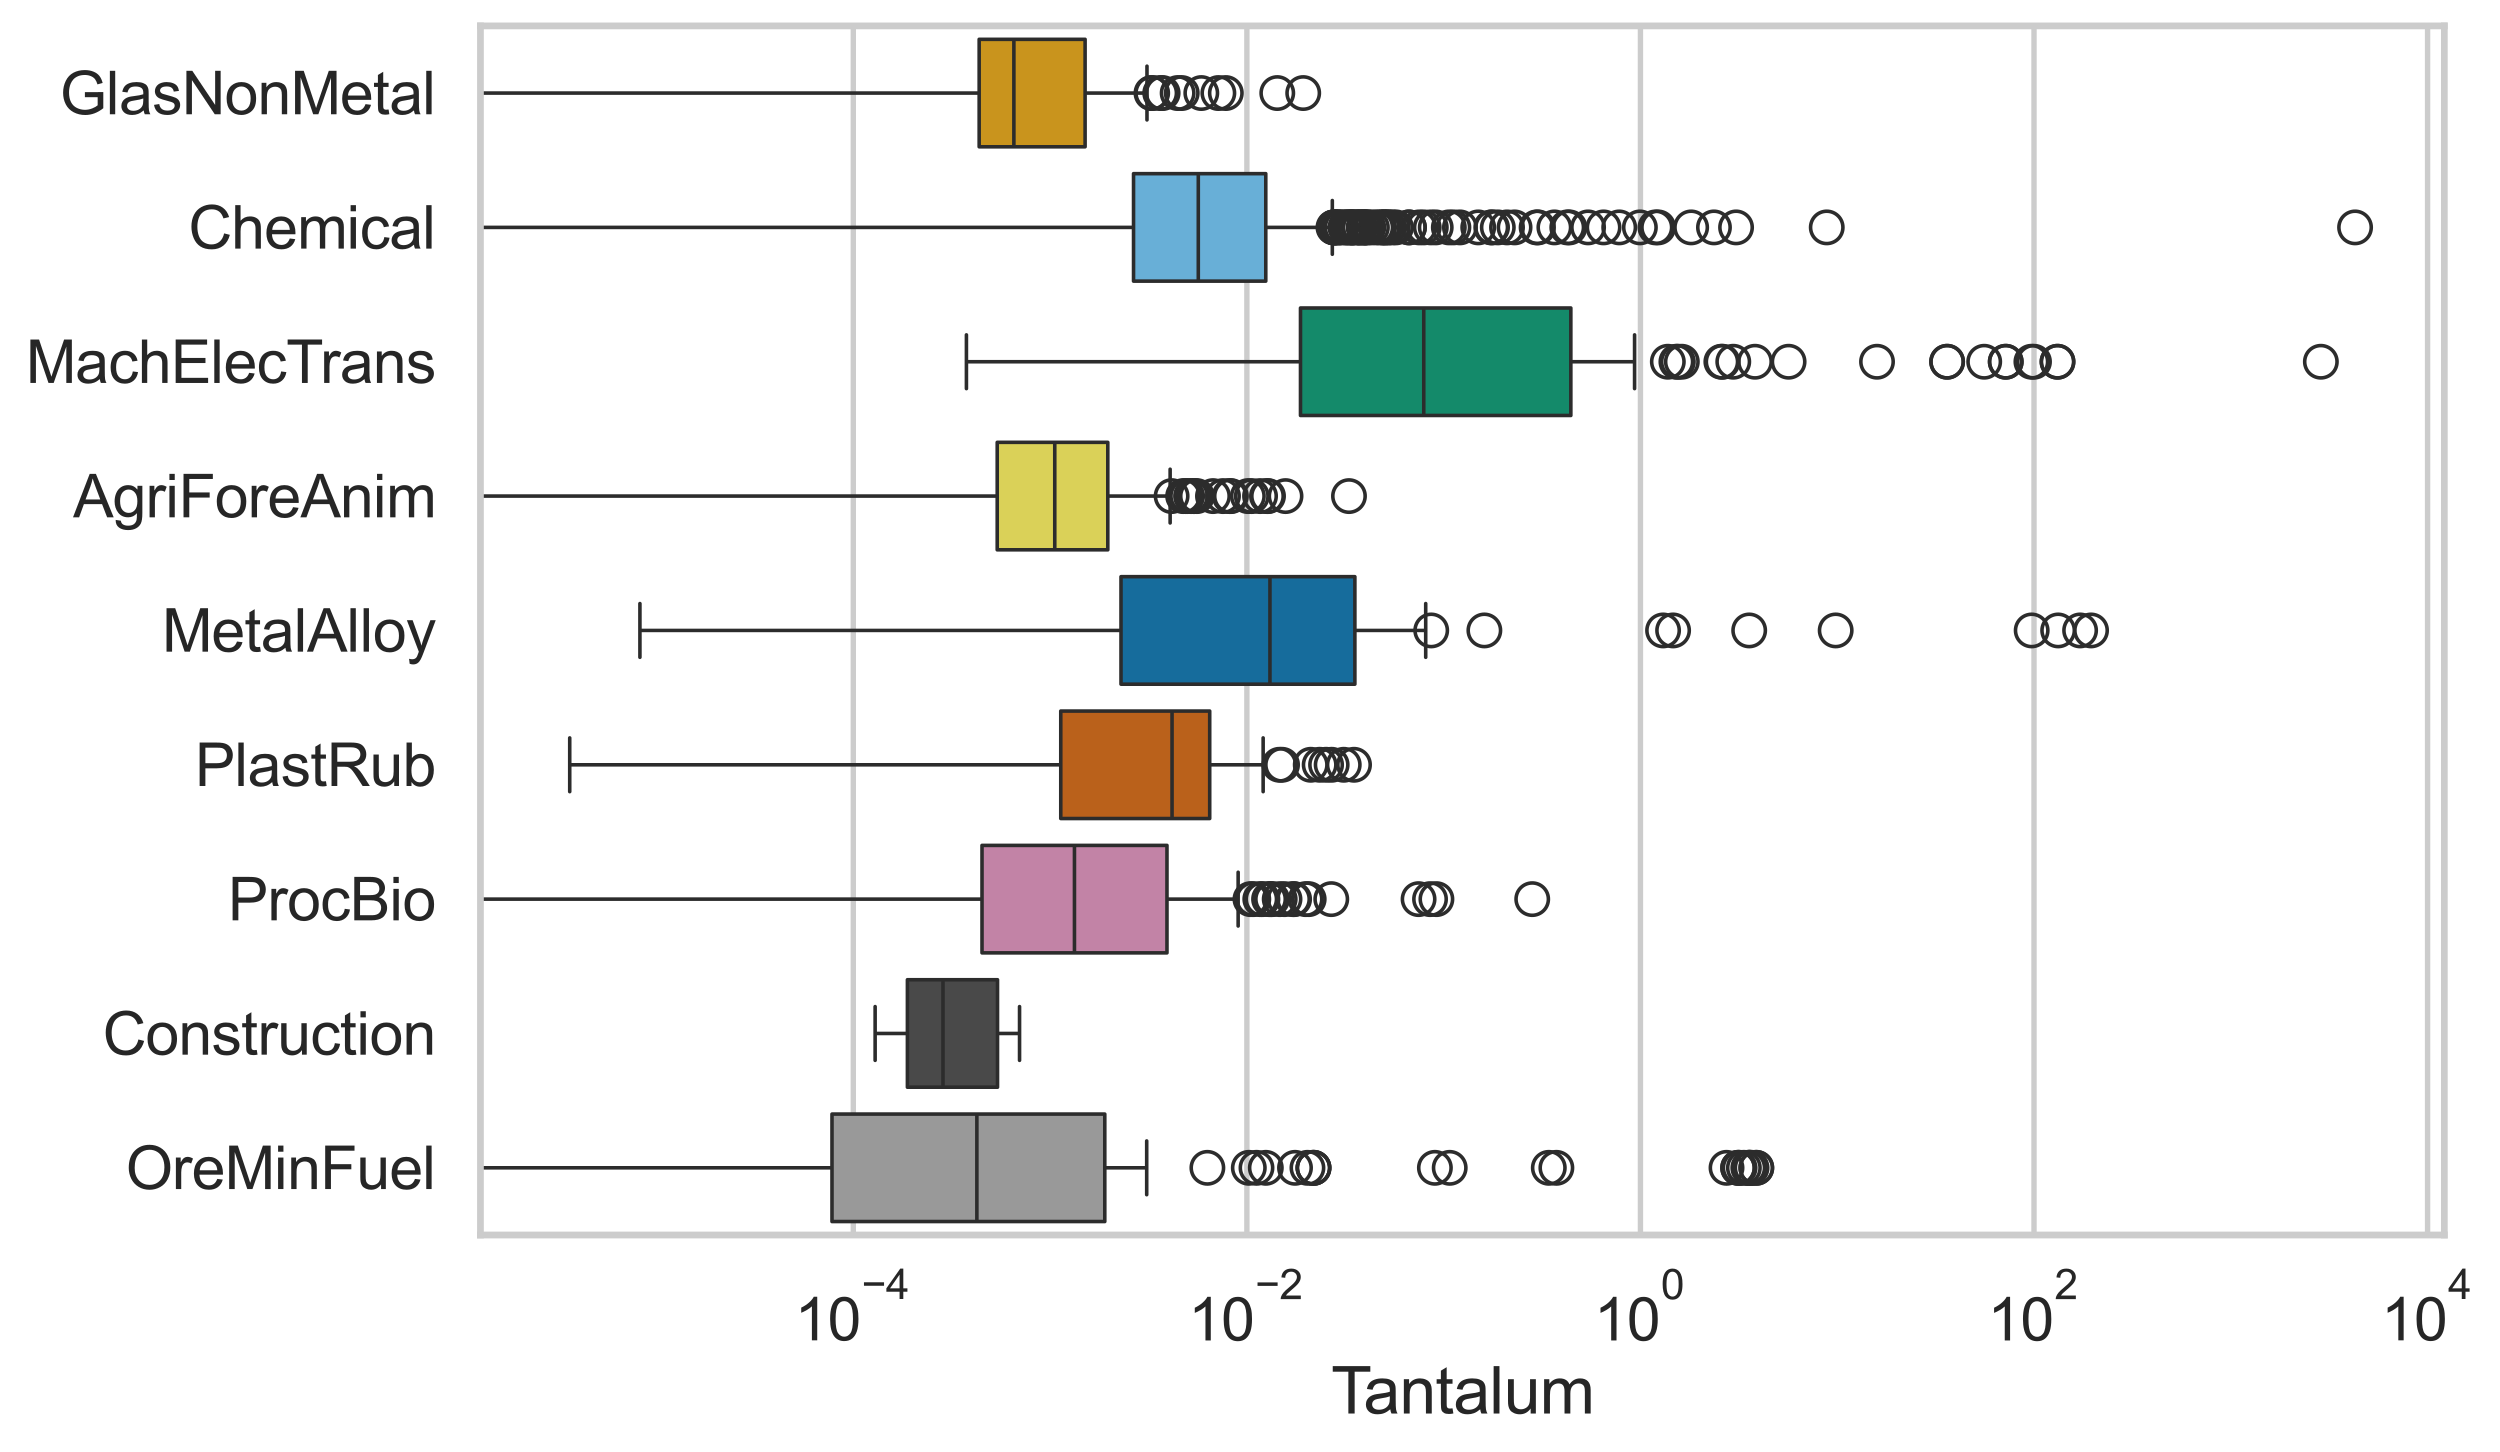 <?xml version="1.0" encoding="utf-8" standalone="no"?>
<!DOCTYPE svg PUBLIC "-//W3C//DTD SVG 1.1//EN"
  "http://www.w3.org/Graphics/SVG/1.1/DTD/svg11.dtd">
<svg xmlns:xlink="http://www.w3.org/1999/xlink" width="695.679pt" height="404.121pt" viewBox="0 0 695.679 404.121" xmlns="http://www.w3.org/2000/svg" version="1.1">
 <defs>
  <style type="text/css">*{stroke-linejoin: round; stroke-linecap: butt}</style>
 </defs>
 <g id="figure_1">
  <g id="patch_1">
   <path d="M 0 404.121 
L 695.679 404.121 
L 695.679 0 
L 0 0 
z
" style="fill: #ffffff"/>
  </g>
  <g id="axes_1">
   <g id="patch_2">
    <path d="M 133.697 343.665 
L 680.193 343.665 
L 680.193 7.2 
L 133.697 7.2 
z
" style="fill: #ffffff"/>
   </g>
   <g id="matplotlib.axis_1">
    <g id="xtick_1">
     <g id="line2d_1">
      <path d="M 237.452 343.665 
L 237.452 7.2 
" clip-path="url(#pe0a1b99130)" style="fill: none; stroke: #cccccc; stroke-width: 1.5; stroke-linecap: round"/>
     </g>
     <g id="text_1">
      <!-- $\mathdefault{10^{-4}}$ -->
      <g style="fill: #262626" transform="translate(221.117 373.015) scale(0.165 -0.165)">
       <defs>
        <path id="ArialMT-31" d="M 2384 0 
L 1822 0 
L 1822 3584 
Q 1619 3391 1289 3197 
Q 959 3003 697 2906 
L 697 3450 
Q 1169 3672 1522 3987 
Q 1875 4303 2022 4600 
L 2384 4600 
L 2384 0 
z
" transform="scale(0.016)"/>
        <path id="ArialMT-30" d="M 266 2259 
Q 266 3072 433 3567 
Q 600 4063 929 4331 
Q 1259 4600 1759 4600 
Q 2128 4600 2406 4451 
Q 2684 4303 2865 4023 
Q 3047 3744 3150 3342 
Q 3253 2941 3253 2259 
Q 3253 1453 3087 958 
Q 2922 463 2592 192 
Q 2263 -78 1759 -78 
Q 1097 -78 719 397 
Q 266 969 266 2259 
z
M 844 2259 
Q 844 1131 1108 757 
Q 1372 384 1759 384 
Q 2147 384 2411 759 
Q 2675 1134 2675 2259 
Q 2675 3391 2411 3762 
Q 2147 4134 1753 4134 
Q 1366 4134 1134 3806 
Q 844 3388 844 2259 
z
" transform="scale(0.016)"/>
        <path id="ArialMT-2212" d="M 3381 1997 
L 356 1997 
L 356 2522 
L 3381 2522 
L 3381 1997 
z
" transform="scale(0.016)"/>
        <path id="ArialMT-34" d="M 2069 0 
L 2069 1097 
L 81 1097 
L 81 1613 
L 2172 4581 
L 2631 4581 
L 2631 1613 
L 3250 1613 
L 3250 1097 
L 2631 1097 
L 2631 0 
L 2069 0 
z
M 2069 1613 
L 2069 3678 
L 634 1613 
L 2069 1613 
z
" transform="scale(0.016)"/>
       </defs>
       <use xlink:href="#ArialMT-31" transform="translate(0 0.202)"/>
       <use xlink:href="#ArialMT-30" transform="translate(55.615 0.202)"/>
       <use xlink:href="#ArialMT-2212" transform="translate(112.973 69.895) scale(0.7)"/>
       <use xlink:href="#ArialMT-34" transform="translate(153.852 69.895) scale(0.7)"/>
      </g>
     </g>
    </g>
    <g id="xtick_2">
     <g id="line2d_2">
      <path d="M 346.971 343.665 
L 346.971 7.2 
" clip-path="url(#pe0a1b99130)" style="fill: none; stroke: #cccccc; stroke-width: 1.5; stroke-linecap: round"/>
     </g>
     <g id="text_2">
      <!-- $\mathdefault{10^{-2}}$ -->
      <g style="fill: #262626" transform="translate(330.636 373.18) scale(0.165 -0.165)">
       <defs>
        <path id="ArialMT-32" d="M 3222 541 
L 3222 0 
L 194 0 
Q 188 203 259 391 
Q 375 700 629 1000 
Q 884 1300 1366 1694 
Q 2113 2306 2375 2664 
Q 2638 3022 2638 3341 
Q 2638 3675 2398 3904 
Q 2159 4134 1775 4134 
Q 1369 4134 1125 3890 
Q 881 3647 878 3216 
L 300 3275 
Q 359 3922 746 4261 
Q 1134 4600 1788 4600 
Q 2447 4600 2831 4234 
Q 3216 3869 3216 3328 
Q 3216 3053 3103 2787 
Q 2991 2522 2730 2228 
Q 2469 1934 1863 1422 
Q 1356 997 1212 845 
Q 1069 694 975 541 
L 3222 541 
z
" transform="scale(0.016)"/>
       </defs>
       <use xlink:href="#ArialMT-31" transform="translate(0 0.994)"/>
       <use xlink:href="#ArialMT-30" transform="translate(55.615 0.994)"/>
       <use xlink:href="#ArialMT-2212" transform="translate(112.973 70.688) scale(0.7)"/>
       <use xlink:href="#ArialMT-32" transform="translate(153.852 70.688) scale(0.7)"/>
      </g>
     </g>
    </g>
    <g id="xtick_3">
     <g id="line2d_3">
      <path d="M 456.489 343.665 
L 456.489 7.2 
" clip-path="url(#pe0a1b99130)" style="fill: none; stroke: #cccccc; stroke-width: 1.5; stroke-linecap: round"/>
     </g>
     <g id="text_3">
      <!-- $\mathdefault{10^{0}}$ -->
      <g style="fill: #262626" transform="translate(443.537 373.18) scale(0.165 -0.165)">
       <use xlink:href="#ArialMT-31" transform="translate(0 0.994)"/>
       <use xlink:href="#ArialMT-30" transform="translate(55.615 0.994)"/>
       <use xlink:href="#ArialMT-30" transform="translate(112.973 70.688) scale(0.7)"/>
      </g>
     </g>
    </g>
    <g id="xtick_4">
     <g id="line2d_4">
      <path d="M 566.008 343.665 
L 566.008 7.2 
" clip-path="url(#pe0a1b99130)" style="fill: none; stroke: #cccccc; stroke-width: 1.5; stroke-linecap: round"/>
     </g>
     <g id="text_4">
      <!-- $\mathdefault{10^{2}}$ -->
      <g style="fill: #262626" transform="translate(553.055 373.18) scale(0.165 -0.165)">
       <use xlink:href="#ArialMT-31" transform="translate(0 0.994)"/>
       <use xlink:href="#ArialMT-30" transform="translate(55.615 0.994)"/>
       <use xlink:href="#ArialMT-32" transform="translate(112.973 70.688) scale(0.7)"/>
      </g>
     </g>
    </g>
    <g id="xtick_5">
     <g id="line2d_5">
      <path d="M 675.527 343.665 
L 675.527 7.2 
" clip-path="url(#pe0a1b99130)" style="fill: none; stroke: #cccccc; stroke-width: 1.5; stroke-linecap: round"/>
     </g>
     <g id="text_5">
      <!-- $\mathdefault{10^{4}}$ -->
      <g style="fill: #262626" transform="translate(662.574 373.015) scale(0.165 -0.165)">
       <use xlink:href="#ArialMT-31" transform="translate(0 0.202)"/>
       <use xlink:href="#ArialMT-30" transform="translate(55.615 0.202)"/>
       <use xlink:href="#ArialMT-34" transform="translate(112.973 69.895) scale(0.7)"/>
      </g>
     </g>
    </g>
    <g id="text_6">
     <!-- Tantalum -->
     <g style="fill: #262626" transform="translate(370.433 393.344) scale(0.18 -0.18)">
      <defs>
       <path id="ArialMT-54" d="M 1659 0 
L 1659 4041 
L 150 4041 
L 150 4581 
L 3781 4581 
L 3781 4041 
L 2266 4041 
L 2266 0 
L 1659 0 
z
" transform="scale(0.016)"/>
       <path id="ArialMT-61" d="M 2588 409 
Q 2275 144 1986 34 
Q 1697 -75 1366 -75 
Q 819 -75 525 192 
Q 231 459 231 875 
Q 231 1119 342 1320 
Q 453 1522 633 1644 
Q 813 1766 1038 1828 
Q 1203 1872 1538 1913 
Q 2219 1994 2541 2106 
Q 2544 2222 2544 2253 
Q 2544 2597 2384 2738 
Q 2169 2928 1744 2928 
Q 1347 2928 1158 2789 
Q 969 2650 878 2297 
L 328 2372 
Q 403 2725 575 2942 
Q 747 3159 1072 3276 
Q 1397 3394 1825 3394 
Q 2250 3394 2515 3294 
Q 2781 3194 2906 3042 
Q 3031 2891 3081 2659 
Q 3109 2516 3109 2141 
L 3109 1391 
Q 3109 606 3145 398 
Q 3181 191 3288 0 
L 2700 0 
Q 2613 175 2588 409 
z
M 2541 1666 
Q 2234 1541 1622 1453 
Q 1275 1403 1131 1340 
Q 988 1278 909 1158 
Q 831 1038 831 891 
Q 831 666 1001 516 
Q 1172 366 1500 366 
Q 1825 366 2078 508 
Q 2331 650 2450 897 
Q 2541 1088 2541 1459 
L 2541 1666 
z
" transform="scale(0.016)"/>
       <path id="ArialMT-6e" d="M 422 0 
L 422 3319 
L 928 3319 
L 928 2847 
Q 1294 3394 1984 3394 
Q 2284 3394 2536 3286 
Q 2788 3178 2913 3003 
Q 3038 2828 3088 2588 
Q 3119 2431 3119 2041 
L 3119 0 
L 2556 0 
L 2556 2019 
Q 2556 2363 2490 2533 
Q 2425 2703 2258 2804 
Q 2091 2906 1866 2906 
Q 1506 2906 1245 2678 
Q 984 2450 984 1813 
L 984 0 
L 422 0 
z
" transform="scale(0.016)"/>
       <path id="ArialMT-74" d="M 1650 503 
L 1731 6 
Q 1494 -44 1306 -44 
Q 1000 -44 831 53 
Q 663 150 594 308 
Q 525 466 525 972 
L 525 2881 
L 113 2881 
L 113 3319 
L 525 3319 
L 525 4141 
L 1084 4478 
L 1084 3319 
L 1650 3319 
L 1650 2881 
L 1084 2881 
L 1084 941 
Q 1084 700 1114 631 
Q 1144 563 1211 522 
Q 1278 481 1403 481 
Q 1497 481 1650 503 
z
" transform="scale(0.016)"/>
       <path id="ArialMT-6c" d="M 409 0 
L 409 4581 
L 972 4581 
L 972 0 
L 409 0 
z
" transform="scale(0.016)"/>
       <path id="ArialMT-75" d="M 2597 0 
L 2597 488 
Q 2209 -75 1544 -75 
Q 1250 -75 995 37 
Q 741 150 617 320 
Q 494 491 444 738 
Q 409 903 409 1263 
L 409 3319 
L 972 3319 
L 972 1478 
Q 972 1038 1006 884 
Q 1059 663 1231 536 
Q 1403 409 1656 409 
Q 1909 409 2131 539 
Q 2353 669 2445 892 
Q 2538 1116 2538 1541 
L 2538 3319 
L 3100 3319 
L 3100 0 
L 2597 0 
z
" transform="scale(0.016)"/>
       <path id="ArialMT-6d" d="M 422 0 
L 422 3319 
L 925 3319 
L 925 2853 
Q 1081 3097 1340 3245 
Q 1600 3394 1931 3394 
Q 2300 3394 2536 3241 
Q 2772 3088 2869 2813 
Q 3263 3394 3894 3394 
Q 4388 3394 4653 3120 
Q 4919 2847 4919 2278 
L 4919 0 
L 4359 0 
L 4359 2091 
Q 4359 2428 4304 2576 
Q 4250 2725 4106 2815 
Q 3963 2906 3769 2906 
Q 3419 2906 3187 2673 
Q 2956 2441 2956 1928 
L 2956 0 
L 2394 0 
L 2394 2156 
Q 2394 2531 2256 2718 
Q 2119 2906 1806 2906 
Q 1569 2906 1367 2781 
Q 1166 2656 1075 2415 
Q 984 2175 984 1722 
L 984 0 
L 422 0 
z
" transform="scale(0.016)"/>
      </defs>
      <use xlink:href="#ArialMT-54"/>
      <use xlink:href="#ArialMT-61" transform="translate(49.959 0)"/>
      <use xlink:href="#ArialMT-6e" transform="translate(105.574 0)"/>
      <use xlink:href="#ArialMT-74" transform="translate(161.189 0)"/>
      <use xlink:href="#ArialMT-61" transform="translate(188.973 0)"/>
      <use xlink:href="#ArialMT-6c" transform="translate(244.588 0)"/>
      <use xlink:href="#ArialMT-75" transform="translate(266.805 0)"/>
      <use xlink:href="#ArialMT-6d" transform="translate(322.42 0)"/>
     </g>
    </g>
   </g>
   <g id="matplotlib.axis_2">
    <g id="ytick_1">
     <g id="text_7">
      <!-- GlasNonMetal -->
      <g style="fill: #262626" transform="translate(16.659 31.798) scale(0.165 -0.165)">
       <defs>
        <path id="ArialMT-47" d="M 2638 1797 
L 2638 2334 
L 4578 2338 
L 4578 638 
Q 4131 281 3656 101 
Q 3181 -78 2681 -78 
Q 2006 -78 1454 211 
Q 903 500 622 1047 
Q 341 1594 341 2269 
Q 341 2938 620 3517 
Q 900 4097 1425 4378 
Q 1950 4659 2634 4659 
Q 3131 4659 3532 4498 
Q 3934 4338 4162 4050 
Q 4391 3763 4509 3300 
L 3963 3150 
Q 3859 3500 3706 3700 
Q 3553 3900 3268 4020 
Q 2984 4141 2638 4141 
Q 2222 4141 1919 4014 
Q 1616 3888 1430 3681 
Q 1244 3475 1141 3228 
Q 966 2803 966 2306 
Q 966 1694 1177 1281 
Q 1388 869 1791 669 
Q 2194 469 2647 469 
Q 3041 469 3416 620 
Q 3791 772 3984 944 
L 3984 1797 
L 2638 1797 
z
" transform="scale(0.016)"/>
        <path id="ArialMT-73" d="M 197 991 
L 753 1078 
Q 800 744 1014 566 
Q 1228 388 1613 388 
Q 2000 388 2187 545 
Q 2375 703 2375 916 
Q 2375 1106 2209 1216 
Q 2094 1291 1634 1406 
Q 1016 1563 777 1677 
Q 538 1791 414 1992 
Q 291 2194 291 2438 
Q 291 2659 392 2848 
Q 494 3038 669 3163 
Q 800 3259 1026 3326 
Q 1253 3394 1513 3394 
Q 1903 3394 2198 3281 
Q 2494 3169 2634 2976 
Q 2775 2784 2828 2463 
L 2278 2388 
Q 2241 2644 2061 2787 
Q 1881 2931 1553 2931 
Q 1166 2931 1000 2803 
Q 834 2675 834 2503 
Q 834 2394 903 2306 
Q 972 2216 1119 2156 
Q 1203 2125 1616 2013 
Q 2213 1853 2448 1751 
Q 2684 1650 2818 1456 
Q 2953 1263 2953 975 
Q 2953 694 2789 445 
Q 2625 197 2315 61 
Q 2006 -75 1616 -75 
Q 969 -75 630 194 
Q 291 463 197 991 
z
" transform="scale(0.016)"/>
        <path id="ArialMT-4e" d="M 488 0 
L 488 4581 
L 1109 4581 
L 3516 984 
L 3516 4581 
L 4097 4581 
L 4097 0 
L 3475 0 
L 1069 3600 
L 1069 0 
L 488 0 
z
" transform="scale(0.016)"/>
        <path id="ArialMT-6f" d="M 213 1659 
Q 213 2581 725 3025 
Q 1153 3394 1769 3394 
Q 2453 3394 2887 2945 
Q 3322 2497 3322 1706 
Q 3322 1066 3130 698 
Q 2938 331 2570 128 
Q 2203 -75 1769 -75 
Q 1072 -75 642 372 
Q 213 819 213 1659 
z
M 791 1659 
Q 791 1022 1069 705 
Q 1347 388 1769 388 
Q 2188 388 2466 706 
Q 2744 1025 2744 1678 
Q 2744 2294 2464 2611 
Q 2184 2928 1769 2928 
Q 1347 2928 1069 2612 
Q 791 2297 791 1659 
z
" transform="scale(0.016)"/>
        <path id="ArialMT-4d" d="M 475 0 
L 475 4581 
L 1388 4581 
L 2472 1338 
Q 2622 884 2691 659 
Q 2769 909 2934 1394 
L 4031 4581 
L 4847 4581 
L 4847 0 
L 4263 0 
L 4263 3834 
L 2931 0 
L 2384 0 
L 1059 3900 
L 1059 0 
L 475 0 
z
" transform="scale(0.016)"/>
        <path id="ArialMT-65" d="M 2694 1069 
L 3275 997 
Q 3138 488 2766 206 
Q 2394 -75 1816 -75 
Q 1088 -75 661 373 
Q 234 822 234 1631 
Q 234 2469 665 2931 
Q 1097 3394 1784 3394 
Q 2450 3394 2872 2941 
Q 3294 2488 3294 1666 
Q 3294 1616 3291 1516 
L 816 1516 
Q 847 969 1125 678 
Q 1403 388 1819 388 
Q 2128 388 2347 550 
Q 2566 713 2694 1069 
z
M 847 1978 
L 2700 1978 
Q 2663 2397 2488 2606 
Q 2219 2931 1791 2931 
Q 1403 2931 1139 2672 
Q 875 2413 847 1978 
z
" transform="scale(0.016)"/>
       </defs>
       <use xlink:href="#ArialMT-47"/>
       <use xlink:href="#ArialMT-6c" transform="translate(77.783 0)"/>
       <use xlink:href="#ArialMT-61" transform="translate(100 0)"/>
       <use xlink:href="#ArialMT-73" transform="translate(155.615 0)"/>
       <use xlink:href="#ArialMT-4e" transform="translate(205.615 0)"/>
       <use xlink:href="#ArialMT-6f" transform="translate(277.832 0)"/>
       <use xlink:href="#ArialMT-6e" transform="translate(333.447 0)"/>
       <use xlink:href="#ArialMT-4d" transform="translate(389.062 0)"/>
       <use xlink:href="#ArialMT-65" transform="translate(472.363 0)"/>
       <use xlink:href="#ArialMT-74" transform="translate(527.979 0)"/>
       <use xlink:href="#ArialMT-61" transform="translate(555.762 0)"/>
       <use xlink:href="#ArialMT-6c" transform="translate(611.377 0)"/>
      </g>
     </g>
    </g>
    <g id="ytick_2">
     <g id="text_8">
      <!-- Chemical -->
      <g style="fill: #262626" transform="translate(52.428 69.183) scale(0.165 -0.165)">
       <defs>
        <path id="ArialMT-43" d="M 3763 1606 
L 4369 1453 
Q 4178 706 3683 314 
Q 3188 -78 2472 -78 
Q 1731 -78 1267 223 
Q 803 525 561 1097 
Q 319 1669 319 2325 
Q 319 3041 592 3573 
Q 866 4106 1370 4382 
Q 1875 4659 2481 4659 
Q 3169 4659 3637 4309 
Q 4106 3959 4291 3325 
L 3694 3184 
Q 3534 3684 3231 3912 
Q 2928 4141 2469 4141 
Q 1941 4141 1586 3887 
Q 1231 3634 1087 3207 
Q 944 2781 944 2328 
Q 944 1744 1114 1308 
Q 1284 872 1643 656 
Q 2003 441 2422 441 
Q 2931 441 3284 734 
Q 3638 1028 3763 1606 
z
" transform="scale(0.016)"/>
        <path id="ArialMT-68" d="M 422 0 
L 422 4581 
L 984 4581 
L 984 2938 
Q 1378 3394 1978 3394 
Q 2347 3394 2619 3248 
Q 2891 3103 3008 2847 
Q 3125 2591 3125 2103 
L 3125 0 
L 2563 0 
L 2563 2103 
Q 2563 2525 2380 2717 
Q 2197 2909 1863 2909 
Q 1613 2909 1392 2779 
Q 1172 2650 1078 2428 
Q 984 2206 984 1816 
L 984 0 
L 422 0 
z
" transform="scale(0.016)"/>
        <path id="ArialMT-69" d="M 425 3934 
L 425 4581 
L 988 4581 
L 988 3934 
L 425 3934 
z
M 425 0 
L 425 3319 
L 988 3319 
L 988 0 
L 425 0 
z
" transform="scale(0.016)"/>
        <path id="ArialMT-63" d="M 2588 1216 
L 3141 1144 
Q 3050 572 2676 248 
Q 2303 -75 1759 -75 
Q 1078 -75 664 370 
Q 250 816 250 1647 
Q 250 2184 428 2587 
Q 606 2991 970 3192 
Q 1334 3394 1763 3394 
Q 2303 3394 2647 3120 
Q 2991 2847 3088 2344 
L 2541 2259 
Q 2463 2594 2264 2762 
Q 2066 2931 1784 2931 
Q 1359 2931 1093 2626 
Q 828 2322 828 1663 
Q 828 994 1084 691 
Q 1341 388 1753 388 
Q 2084 388 2306 591 
Q 2528 794 2588 1216 
z
" transform="scale(0.016)"/>
       </defs>
       <use xlink:href="#ArialMT-43"/>
       <use xlink:href="#ArialMT-68" transform="translate(72.217 0)"/>
       <use xlink:href="#ArialMT-65" transform="translate(127.832 0)"/>
       <use xlink:href="#ArialMT-6d" transform="translate(183.447 0)"/>
       <use xlink:href="#ArialMT-69" transform="translate(266.748 0)"/>
       <use xlink:href="#ArialMT-63" transform="translate(288.965 0)"/>
       <use xlink:href="#ArialMT-61" transform="translate(338.965 0)"/>
       <use xlink:href="#ArialMT-6c" transform="translate(394.58 0)"/>
      </g>
     </g>
    </g>
    <g id="ytick_3">
     <g id="text_9">
      <!-- MachElecTrans -->
      <g style="fill: #262626" transform="translate(7.2 106.568) scale(0.165 -0.165)">
       <defs>
        <path id="ArialMT-45" d="M 506 0 
L 506 4581 
L 3819 4581 
L 3819 4041 
L 1113 4041 
L 1113 2638 
L 3647 2638 
L 3647 2100 
L 1113 2100 
L 1113 541 
L 3925 541 
L 3925 0 
L 506 0 
z
" transform="scale(0.016)"/>
        <path id="ArialMT-72" d="M 416 0 
L 416 3319 
L 922 3319 
L 922 2816 
Q 1116 3169 1280 3281 
Q 1444 3394 1641 3394 
Q 1925 3394 2219 3213 
L 2025 2691 
Q 1819 2813 1613 2813 
Q 1428 2813 1281 2702 
Q 1134 2591 1072 2394 
Q 978 2094 978 1738 
L 978 0 
L 416 0 
z
" transform="scale(0.016)"/>
       </defs>
       <use xlink:href="#ArialMT-4d"/>
       <use xlink:href="#ArialMT-61" transform="translate(83.301 0)"/>
       <use xlink:href="#ArialMT-63" transform="translate(138.916 0)"/>
       <use xlink:href="#ArialMT-68" transform="translate(188.916 0)"/>
       <use xlink:href="#ArialMT-45" transform="translate(244.531 0)"/>
       <use xlink:href="#ArialMT-6c" transform="translate(311.23 0)"/>
       <use xlink:href="#ArialMT-65" transform="translate(333.447 0)"/>
       <use xlink:href="#ArialMT-63" transform="translate(389.062 0)"/>
       <use xlink:href="#ArialMT-54" transform="translate(439.062 0)"/>
       <use xlink:href="#ArialMT-72" transform="translate(496.396 0)"/>
       <use xlink:href="#ArialMT-61" transform="translate(529.697 0)"/>
       <use xlink:href="#ArialMT-6e" transform="translate(585.312 0)"/>
       <use xlink:href="#ArialMT-73" transform="translate(640.928 0)"/>
      </g>
     </g>
    </g>
    <g id="ytick_4">
     <g id="text_10">
      <!-- AgriForeAnim -->
      <g style="fill: #262626" transform="translate(20.341 143.953) scale(0.165 -0.165)">
       <defs>
        <path id="ArialMT-41" d="M -9 0 
L 1750 4581 
L 2403 4581 
L 4278 0 
L 3588 0 
L 3053 1388 
L 1138 1388 
L 634 0 
L -9 0 
z
M 1313 1881 
L 2866 1881 
L 2388 3150 
Q 2169 3728 2063 4100 
Q 1975 3659 1816 3225 
L 1313 1881 
z
" transform="scale(0.016)"/>
        <path id="ArialMT-67" d="M 319 -275 
L 866 -356 
Q 900 -609 1056 -725 
Q 1266 -881 1628 -881 
Q 2019 -881 2231 -725 
Q 2444 -569 2519 -288 
Q 2563 -116 2559 434 
Q 2191 0 1641 0 
Q 956 0 581 494 
Q 206 988 206 1678 
Q 206 2153 378 2554 
Q 550 2956 876 3175 
Q 1203 3394 1644 3394 
Q 2231 3394 2613 2919 
L 2613 3319 
L 3131 3319 
L 3131 450 
Q 3131 -325 2973 -648 
Q 2816 -972 2473 -1159 
Q 2131 -1347 1631 -1347 
Q 1038 -1347 672 -1080 
Q 306 -813 319 -275 
z
M 784 1719 
Q 784 1066 1043 766 
Q 1303 466 1694 466 
Q 2081 466 2343 764 
Q 2606 1063 2606 1700 
Q 2606 2309 2336 2618 
Q 2066 2928 1684 2928 
Q 1309 2928 1046 2623 
Q 784 2319 784 1719 
z
" transform="scale(0.016)"/>
        <path id="ArialMT-46" d="M 525 0 
L 525 4581 
L 3616 4581 
L 3616 4041 
L 1131 4041 
L 1131 2622 
L 3281 2622 
L 3281 2081 
L 1131 2081 
L 1131 0 
L 525 0 
z
" transform="scale(0.016)"/>
       </defs>
       <use xlink:href="#ArialMT-41"/>
       <use xlink:href="#ArialMT-67" transform="translate(66.699 0)"/>
       <use xlink:href="#ArialMT-72" transform="translate(122.314 0)"/>
       <use xlink:href="#ArialMT-69" transform="translate(155.615 0)"/>
       <use xlink:href="#ArialMT-46" transform="translate(177.832 0)"/>
       <use xlink:href="#ArialMT-6f" transform="translate(238.916 0)"/>
       <use xlink:href="#ArialMT-72" transform="translate(294.531 0)"/>
       <use xlink:href="#ArialMT-65" transform="translate(327.832 0)"/>
       <use xlink:href="#ArialMT-41" transform="translate(383.447 0)"/>
       <use xlink:href="#ArialMT-6e" transform="translate(450.146 0)"/>
       <use xlink:href="#ArialMT-69" transform="translate(505.762 0)"/>
       <use xlink:href="#ArialMT-6d" transform="translate(527.979 0)"/>
      </g>
     </g>
    </g>
    <g id="ytick_5">
     <g id="text_11">
      <!-- MetalAlloy -->
      <g style="fill: #262626" transform="translate(45.088 181.337) scale(0.165 -0.165)">
       <defs>
        <path id="ArialMT-79" d="M 397 -1278 
L 334 -750 
Q 519 -800 656 -800 
Q 844 -800 956 -737 
Q 1069 -675 1141 -563 
Q 1194 -478 1313 -144 
Q 1328 -97 1363 -6 
L 103 3319 
L 709 3319 
L 1400 1397 
Q 1534 1031 1641 628 
Q 1738 1016 1872 1384 
L 2581 3319 
L 3144 3319 
L 1881 -56 
Q 1678 -603 1566 -809 
Q 1416 -1088 1222 -1217 
Q 1028 -1347 759 -1347 
Q 597 -1347 397 -1278 
z
" transform="scale(0.016)"/>
       </defs>
       <use xlink:href="#ArialMT-4d"/>
       <use xlink:href="#ArialMT-65" transform="translate(83.301 0)"/>
       <use xlink:href="#ArialMT-74" transform="translate(138.916 0)"/>
       <use xlink:href="#ArialMT-61" transform="translate(166.699 0)"/>
       <use xlink:href="#ArialMT-6c" transform="translate(222.314 0)"/>
       <use xlink:href="#ArialMT-41" transform="translate(244.531 0)"/>
       <use xlink:href="#ArialMT-6c" transform="translate(311.23 0)"/>
       <use xlink:href="#ArialMT-6c" transform="translate(333.447 0)"/>
       <use xlink:href="#ArialMT-6f" transform="translate(355.664 0)"/>
       <use xlink:href="#ArialMT-79" transform="translate(411.279 0)"/>
      </g>
     </g>
    </g>
    <g id="ytick_6">
     <g id="text_12">
      <!-- PlastRub -->
      <g style="fill: #262626" transform="translate(54.248 218.722) scale(0.165 -0.165)">
       <defs>
        <path id="ArialMT-50" d="M 494 0 
L 494 4581 
L 2222 4581 
Q 2678 4581 2919 4538 
Q 3256 4481 3484 4323 
Q 3713 4166 3852 3881 
Q 3991 3597 3991 3256 
Q 3991 2672 3619 2267 
Q 3247 1863 2275 1863 
L 1100 1863 
L 1100 0 
L 494 0 
z
M 1100 2403 
L 2284 2403 
Q 2872 2403 3119 2622 
Q 3366 2841 3366 3238 
Q 3366 3525 3220 3729 
Q 3075 3934 2838 4000 
Q 2684 4041 2272 4041 
L 1100 4041 
L 1100 2403 
z
" transform="scale(0.016)"/>
        <path id="ArialMT-52" d="M 503 0 
L 503 4581 
L 2534 4581 
Q 3147 4581 3465 4457 
Q 3784 4334 3975 4021 
Q 4166 3709 4166 3331 
Q 4166 2844 3850 2509 
Q 3534 2175 2875 2084 
Q 3116 1969 3241 1856 
Q 3506 1613 3744 1247 
L 4541 0 
L 3778 0 
L 3172 953 
Q 2906 1366 2734 1584 
Q 2563 1803 2427 1890 
Q 2291 1978 2150 2013 
Q 2047 2034 1813 2034 
L 1109 2034 
L 1109 0 
L 503 0 
z
M 1109 2559 
L 2413 2559 
Q 2828 2559 3062 2645 
Q 3297 2731 3419 2920 
Q 3541 3109 3541 3331 
Q 3541 3656 3305 3865 
Q 3069 4075 2559 4075 
L 1109 4075 
L 1109 2559 
z
" transform="scale(0.016)"/>
        <path id="ArialMT-62" d="M 941 0 
L 419 0 
L 419 4581 
L 981 4581 
L 981 2947 
Q 1338 3394 1891 3394 
Q 2197 3394 2470 3270 
Q 2744 3147 2920 2923 
Q 3097 2700 3197 2384 
Q 3297 2069 3297 1709 
Q 3297 856 2875 390 
Q 2453 -75 1863 -75 
Q 1275 -75 941 416 
L 941 0 
z
M 934 1684 
Q 934 1088 1097 822 
Q 1363 388 1816 388 
Q 2184 388 2453 708 
Q 2722 1028 2722 1663 
Q 2722 2313 2464 2622 
Q 2206 2931 1841 2931 
Q 1472 2931 1203 2611 
Q 934 2291 934 1684 
z
" transform="scale(0.016)"/>
       </defs>
       <use xlink:href="#ArialMT-50"/>
       <use xlink:href="#ArialMT-6c" transform="translate(66.699 0)"/>
       <use xlink:href="#ArialMT-61" transform="translate(88.916 0)"/>
       <use xlink:href="#ArialMT-73" transform="translate(144.531 0)"/>
       <use xlink:href="#ArialMT-74" transform="translate(194.531 0)"/>
       <use xlink:href="#ArialMT-52" transform="translate(222.314 0)"/>
       <use xlink:href="#ArialMT-75" transform="translate(294.531 0)"/>
       <use xlink:href="#ArialMT-62" transform="translate(350.146 0)"/>
      </g>
     </g>
    </g>
    <g id="ytick_7">
     <g id="text_13">
      <!-- ProcBio -->
      <g style="fill: #262626" transform="translate(63.424 256.107) scale(0.165 -0.165)">
       <defs>
        <path id="ArialMT-42" d="M 469 0 
L 469 4581 
L 2188 4581 
Q 2713 4581 3030 4442 
Q 3347 4303 3526 4014 
Q 3706 3725 3706 3409 
Q 3706 3116 3547 2856 
Q 3388 2597 3066 2438 
Q 3481 2316 3704 2022 
Q 3928 1728 3928 1328 
Q 3928 1006 3792 729 
Q 3656 453 3456 303 
Q 3256 153 2954 76 
Q 2653 0 2216 0 
L 469 0 
z
M 1075 2656 
L 2066 2656 
Q 2469 2656 2644 2709 
Q 2875 2778 2992 2937 
Q 3109 3097 3109 3338 
Q 3109 3566 3000 3739 
Q 2891 3913 2687 3977 
Q 2484 4041 1991 4041 
L 1075 4041 
L 1075 2656 
z
M 1075 541 
L 2216 541 
Q 2509 541 2628 563 
Q 2838 600 2978 687 
Q 3119 775 3209 942 
Q 3300 1109 3300 1328 
Q 3300 1584 3169 1773 
Q 3038 1963 2805 2039 
Q 2572 2116 2134 2116 
L 1075 2116 
L 1075 541 
z
" transform="scale(0.016)"/>
       </defs>
       <use xlink:href="#ArialMT-50"/>
       <use xlink:href="#ArialMT-72" transform="translate(66.699 0)"/>
       <use xlink:href="#ArialMT-6f" transform="translate(100 0)"/>
       <use xlink:href="#ArialMT-63" transform="translate(155.615 0)"/>
       <use xlink:href="#ArialMT-42" transform="translate(205.615 0)"/>
       <use xlink:href="#ArialMT-69" transform="translate(272.314 0)"/>
       <use xlink:href="#ArialMT-6f" transform="translate(294.531 0)"/>
      </g>
     </g>
    </g>
    <g id="ytick_8">
     <g id="text_14">
      <!-- Construction -->
      <g style="fill: #262626" transform="translate(28.575 293.492) scale(0.165 -0.165)">
       <use xlink:href="#ArialMT-43"/>
       <use xlink:href="#ArialMT-6f" transform="translate(72.217 0)"/>
       <use xlink:href="#ArialMT-6e" transform="translate(127.832 0)"/>
       <use xlink:href="#ArialMT-73" transform="translate(183.447 0)"/>
       <use xlink:href="#ArialMT-74" transform="translate(233.447 0)"/>
       <use xlink:href="#ArialMT-72" transform="translate(261.23 0)"/>
       <use xlink:href="#ArialMT-75" transform="translate(294.531 0)"/>
       <use xlink:href="#ArialMT-63" transform="translate(350.146 0)"/>
       <use xlink:href="#ArialMT-74" transform="translate(400.146 0)"/>
       <use xlink:href="#ArialMT-69" transform="translate(427.93 0)"/>
       <use xlink:href="#ArialMT-6f" transform="translate(450.146 0)"/>
       <use xlink:href="#ArialMT-6e" transform="translate(505.762 0)"/>
      </g>
     </g>
    </g>
    <g id="ytick_9">
     <g id="text_15">
      <!-- OreMinFuel -->
      <g style="fill: #262626" transform="translate(35.013 330.877) scale(0.165 -0.165)">
       <defs>
        <path id="ArialMT-4f" d="M 309 2231 
Q 309 3372 921 4017 
Q 1534 4663 2503 4663 
Q 3138 4663 3647 4359 
Q 4156 4056 4423 3514 
Q 4691 2972 4691 2284 
Q 4691 1588 4409 1038 
Q 4128 488 3612 205 
Q 3097 -78 2500 -78 
Q 1853 -78 1343 234 
Q 834 547 571 1087 
Q 309 1628 309 2231 
z
M 934 2222 
Q 934 1394 1379 917 
Q 1825 441 2497 441 
Q 3181 441 3623 922 
Q 4066 1403 4066 2288 
Q 4066 2847 3877 3264 
Q 3688 3681 3323 3911 
Q 2959 4141 2506 4141 
Q 1863 4141 1398 3698 
Q 934 3256 934 2222 
z
" transform="scale(0.016)"/>
       </defs>
       <use xlink:href="#ArialMT-4f"/>
       <use xlink:href="#ArialMT-72" transform="translate(77.783 0)"/>
       <use xlink:href="#ArialMT-65" transform="translate(111.084 0)"/>
       <use xlink:href="#ArialMT-4d" transform="translate(166.699 0)"/>
       <use xlink:href="#ArialMT-69" transform="translate(250 0)"/>
       <use xlink:href="#ArialMT-6e" transform="translate(272.217 0)"/>
       <use xlink:href="#ArialMT-46" transform="translate(327.832 0)"/>
       <use xlink:href="#ArialMT-75" transform="translate(388.916 0)"/>
       <use xlink:href="#ArialMT-65" transform="translate(444.531 0)"/>
       <use xlink:href="#ArialMT-6c" transform="translate(500.146 0)"/>
      </g>
     </g>
    </g>
   </g>
   <g id="patch_3">
    <path d="M 272.476 10.938 
L 272.476 40.846 
L 301.952 40.846 
L 301.952 10.938 
L 272.476 10.938 
z
" clip-path="url(#pe0a1b99130)" style="fill: #c9941d; stroke: #2c2c2c; stroke-linejoin: miter"/>
   </g>
   <g id="line2d_6">
    <path d="M 272.476 25.892 
L -1 25.892 
" clip-path="url(#pe0a1b99130)" style="fill: none; stroke: #2c2c2c"/>
   </g>
   <g id="line2d_7">
    <path d="M 301.952 25.892 
L 319.172 25.892 
" clip-path="url(#pe0a1b99130)" style="fill: none; stroke: #2c2c2c"/>
   </g>
   <g id="line2d_8">
    <path clip-path="url(#pe0a1b99130)" style="fill: none; stroke: #2c2c2c; stroke-linecap: round"/>
   </g>
   <g id="line2d_9">
    <path d="M 319.172 18.415 
L 319.172 33.369 
" clip-path="url(#pe0a1b99130)" style="fill: none; stroke: #2c2c2c; stroke-linecap: round"/>
   </g>
   <g id="line2d_10">
    <defs>
     <path id="ma00d22c847" d="M 0 4.5 
C 1.193 4.5 2.338 4.026 3.182 3.182 
C 4.026 2.338 4.5 1.193 4.5 0 
C 4.5 -1.193 4.026 -2.338 3.182 -3.182 
C 2.338 -4.026 1.193 -4.5 0 -4.5 
C -1.193 -4.5 -2.338 -4.026 -3.182 -3.182 
C -4.026 -2.338 -4.5 -1.193 -4.5 0 
C -4.5 1.193 -4.026 2.338 -3.182 3.182 
C -2.338 4.026 -1.193 4.5 0 4.5 
z
" style="stroke: #2c2c2c"/>
    </defs>
    <g clip-path="url(#pe0a1b99130)">
     <use xlink:href="#ma00d22c847" x="327.707" y="25.892" style="fill-opacity: 0; stroke: #2c2c2c"/>
     <use xlink:href="#ma00d22c847" x="323.524" y="25.892" style="fill-opacity: 0; stroke: #2c2c2c"/>
     <use xlink:href="#ma00d22c847" x="334.291" y="25.892" style="fill-opacity: 0; stroke: #2c2c2c"/>
     <use xlink:href="#ma00d22c847" x="328.839" y="25.892" style="fill-opacity: 0; stroke: #2c2c2c"/>
     <use xlink:href="#ma00d22c847" x="339.04" y="25.892" style="fill-opacity: 0; stroke: #2c2c2c"/>
     <use xlink:href="#ma00d22c847" x="322.86" y="25.892" style="fill-opacity: 0; stroke: #2c2c2c"/>
     <use xlink:href="#ma00d22c847" x="362.648" y="25.892" style="fill-opacity: 0; stroke: #2c2c2c"/>
     <use xlink:href="#ma00d22c847" x="320.422" y="25.892" style="fill-opacity: 0; stroke: #2c2c2c"/>
     <use xlink:href="#ma00d22c847" x="355.431" y="25.892" style="fill-opacity: 0; stroke: #2c2c2c"/>
     <use xlink:href="#ma00d22c847" x="320.62" y="25.892" style="fill-opacity: 0; stroke: #2c2c2c"/>
     <use xlink:href="#ma00d22c847" x="341.111" y="25.892" style="fill-opacity: 0; stroke: #2c2c2c"/>
    </g>
   </g>
   <g id="patch_4">
    <path d="M 315.431 48.323 
L 315.431 78.231 
L 352.23 78.231 
L 352.23 48.323 
L 315.431 48.323 
z
" clip-path="url(#pe0a1b99130)" style="fill: #68afd7; stroke: #2c2c2c; stroke-linejoin: miter"/>
   </g>
   <g id="line2d_11">
    <path d="M 315.431 63.277 
L -1 63.277 
" clip-path="url(#pe0a1b99130)" style="fill: none; stroke: #2c2c2c"/>
   </g>
   <g id="line2d_12">
    <path d="M 352.23 63.277 
L 370.747 63.277 
" clip-path="url(#pe0a1b99130)" style="fill: none; stroke: #2c2c2c"/>
   </g>
   <g id="line2d_13">
    <path clip-path="url(#pe0a1b99130)" style="fill: none; stroke: #2c2c2c; stroke-linecap: round"/>
   </g>
   <g id="line2d_14">
    <path d="M 370.747 55.8 
L 370.747 70.754 
" clip-path="url(#pe0a1b99130)" style="fill: none; stroke: #2c2c2c; stroke-linecap: round"/>
   </g>
   <g id="line2d_15">
    <g clip-path="url(#pe0a1b99130)">
     <use xlink:href="#ma00d22c847" x="376.476" y="63.277" style="fill-opacity: 0; stroke: #2c2c2c"/>
     <use xlink:href="#ma00d22c847" x="374.393" y="63.277" style="fill-opacity: 0; stroke: #2c2c2c"/>
     <use xlink:href="#ma00d22c847" x="450.581" y="63.277" style="fill-opacity: 0; stroke: #2c2c2c"/>
     <use xlink:href="#ma00d22c847" x="372.615" y="63.277" style="fill-opacity: 0; stroke: #2c2c2c"/>
     <use xlink:href="#ma00d22c847" x="375.086" y="63.277" style="fill-opacity: 0; stroke: #2c2c2c"/>
     <use xlink:href="#ma00d22c847" x="379.748" y="63.277" style="fill-opacity: 0; stroke: #2c2c2c"/>
     <use xlink:href="#ma00d22c847" x="446.22" y="63.277" style="fill-opacity: 0; stroke: #2c2c2c"/>
     <use xlink:href="#ma00d22c847" x="378.273" y="63.277" style="fill-opacity: 0; stroke: #2c2c2c"/>
     <use xlink:href="#ma00d22c847" x="483.098" y="63.277" style="fill-opacity: 0; stroke: #2c2c2c"/>
     <use xlink:href="#ma00d22c847" x="384.767" y="63.277" style="fill-opacity: 0; stroke: #2c2c2c"/>
     <use xlink:href="#ma00d22c847" x="379.665" y="63.277" style="fill-opacity: 0; stroke: #2c2c2c"/>
     <use xlink:href="#ma00d22c847" x="375.986" y="63.277" style="fill-opacity: 0; stroke: #2c2c2c"/>
     <use xlink:href="#ma00d22c847" x="415.19" y="63.277" style="fill-opacity: 0; stroke: #2c2c2c"/>
     <use xlink:href="#ma00d22c847" x="380.347" y="63.277" style="fill-opacity: 0; stroke: #2c2c2c"/>
     <use xlink:href="#ma00d22c847" x="476.946" y="63.277" style="fill-opacity: 0; stroke: #2c2c2c"/>
     <use xlink:href="#ma00d22c847" x="371.292" y="63.277" style="fill-opacity: 0; stroke: #2c2c2c"/>
     <use xlink:href="#ma00d22c847" x="427.597" y="63.277" style="fill-opacity: 0; stroke: #2c2c2c"/>
     <use xlink:href="#ma00d22c847" x="392.074" y="63.277" style="fill-opacity: 0; stroke: #2c2c2c"/>
     <use xlink:href="#ma00d22c847" x="386.354" y="63.277" style="fill-opacity: 0; stroke: #2c2c2c"/>
     <use xlink:href="#ma00d22c847" x="381.764" y="63.277" style="fill-opacity: 0; stroke: #2c2c2c"/>
     <use xlink:href="#ma00d22c847" x="371.421" y="63.277" style="fill-opacity: 0; stroke: #2c2c2c"/>
     <use xlink:href="#ma00d22c847" x="421.459" y="63.277" style="fill-opacity: 0; stroke: #2c2c2c"/>
     <use xlink:href="#ma00d22c847" x="436.724" y="63.277" style="fill-opacity: 0; stroke: #2c2c2c"/>
     <use xlink:href="#ma00d22c847" x="377.233" y="63.277" style="fill-opacity: 0; stroke: #2c2c2c"/>
     <use xlink:href="#ma00d22c847" x="436.13" y="63.277" style="fill-opacity: 0; stroke: #2c2c2c"/>
     <use xlink:href="#ma00d22c847" x="399.517" y="63.277" style="fill-opacity: 0; stroke: #2c2c2c"/>
     <use xlink:href="#ma00d22c847" x="371.308" y="63.277" style="fill-opacity: 0; stroke: #2c2c2c"/>
     <use xlink:href="#ma00d22c847" x="378.322" y="63.277" style="fill-opacity: 0; stroke: #2c2c2c"/>
     <use xlink:href="#ma00d22c847" x="404.436" y="63.277" style="fill-opacity: 0; stroke: #2c2c2c"/>
     <use xlink:href="#ma00d22c847" x="441.916" y="63.277" style="fill-opacity: 0; stroke: #2c2c2c"/>
     <use xlink:href="#ma00d22c847" x="470.6" y="63.277" style="fill-opacity: 0; stroke: #2c2c2c"/>
     <use xlink:href="#ma00d22c847" x="388.46" y="63.277" style="fill-opacity: 0; stroke: #2c2c2c"/>
     <use xlink:href="#ma00d22c847" x="403.166" y="63.277" style="fill-opacity: 0; stroke: #2c2c2c"/>
     <use xlink:href="#ma00d22c847" x="385.339" y="63.277" style="fill-opacity: 0; stroke: #2c2c2c"/>
     <use xlink:href="#ma00d22c847" x="375.612" y="63.277" style="fill-opacity: 0; stroke: #2c2c2c"/>
     <use xlink:href="#ma00d22c847" x="372.623" y="63.277" style="fill-opacity: 0; stroke: #2c2c2c"/>
     <use xlink:href="#ma00d22c847" x="432.539" y="63.277" style="fill-opacity: 0; stroke: #2c2c2c"/>
     <use xlink:href="#ma00d22c847" x="378.3" y="63.277" style="fill-opacity: 0; stroke: #2c2c2c"/>
     <use xlink:href="#ma00d22c847" x="406.256" y="63.277" style="fill-opacity: 0; stroke: #2c2c2c"/>
     <use xlink:href="#ma00d22c847" x="380.769" y="63.277" style="fill-opacity: 0; stroke: #2c2c2c"/>
     <use xlink:href="#ma00d22c847" x="416.797" y="63.277" style="fill-opacity: 0; stroke: #2c2c2c"/>
     <use xlink:href="#ma00d22c847" x="387.518" y="63.277" style="fill-opacity: 0; stroke: #2c2c2c"/>
     <use xlink:href="#ma00d22c847" x="378.033" y="63.277" style="fill-opacity: 0; stroke: #2c2c2c"/>
     <use xlink:href="#ma00d22c847" x="414.98" y="63.277" style="fill-opacity: 0; stroke: #2c2c2c"/>
     <use xlink:href="#ma00d22c847" x="385.441" y="63.277" style="fill-opacity: 0; stroke: #2c2c2c"/>
     <use xlink:href="#ma00d22c847" x="371.067" y="63.277" style="fill-opacity: 0; stroke: #2c2c2c"/>
     <use xlink:href="#ma00d22c847" x="373.321" y="63.277" style="fill-opacity: 0; stroke: #2c2c2c"/>
     <use xlink:href="#ma00d22c847" x="376.465" y="63.277" style="fill-opacity: 0; stroke: #2c2c2c"/>
     <use xlink:href="#ma00d22c847" x="419.36" y="63.277" style="fill-opacity: 0; stroke: #2c2c2c"/>
     <use xlink:href="#ma00d22c847" x="383.766" y="63.277" style="fill-opacity: 0; stroke: #2c2c2c"/>
     <use xlink:href="#ma00d22c847" x="384.756" y="63.277" style="fill-opacity: 0; stroke: #2c2c2c"/>
     <use xlink:href="#ma00d22c847" x="456.333" y="63.277" style="fill-opacity: 0; stroke: #2c2c2c"/>
     <use xlink:href="#ma00d22c847" x="398.148" y="63.277" style="fill-opacity: 0; stroke: #2c2c2c"/>
     <use xlink:href="#ma00d22c847" x="508.331" y="63.277" style="fill-opacity: 0; stroke: #2c2c2c"/>
     <use xlink:href="#ma00d22c847" x="386.446" y="63.277" style="fill-opacity: 0; stroke: #2c2c2c"/>
     <use xlink:href="#ma00d22c847" x="371.325" y="63.277" style="fill-opacity: 0; stroke: #2c2c2c"/>
     <use xlink:href="#ma00d22c847" x="427.975" y="63.277" style="fill-opacity: 0; stroke: #2c2c2c"/>
     <use xlink:href="#ma00d22c847" x="376.267" y="63.277" style="fill-opacity: 0; stroke: #2c2c2c"/>
     <use xlink:href="#ma00d22c847" x="460.661" y="63.277" style="fill-opacity: 0; stroke: #2c2c2c"/>
     <use xlink:href="#ma00d22c847" x="379.454" y="63.277" style="fill-opacity: 0; stroke: #2c2c2c"/>
     <use xlink:href="#ma00d22c847" x="461.411" y="63.277" style="fill-opacity: 0; stroke: #2c2c2c"/>
     <use xlink:href="#ma00d22c847" x="394.887" y="63.277" style="fill-opacity: 0; stroke: #2c2c2c"/>
     <use xlink:href="#ma00d22c847" x="396.181" y="63.277" style="fill-opacity: 0; stroke: #2c2c2c"/>
     <use xlink:href="#ma00d22c847" x="382.981" y="63.277" style="fill-opacity: 0; stroke: #2c2c2c"/>
     <use xlink:href="#ma00d22c847" x="655.352" y="63.277" style="fill-opacity: 0; stroke: #2c2c2c"/>
     <use xlink:href="#ma00d22c847" x="379.643" y="63.277" style="fill-opacity: 0; stroke: #2c2c2c"/>
     <use xlink:href="#ma00d22c847" x="371.908" y="63.277" style="fill-opacity: 0; stroke: #2c2c2c"/>
     <use xlink:href="#ma00d22c847" x="392.074" y="63.277" style="fill-opacity: 0; stroke: #2c2c2c"/>
     <use xlink:href="#ma00d22c847" x="374.618" y="63.277" style="fill-opacity: 0; stroke: #2c2c2c"/>
     <use xlink:href="#ma00d22c847" x="411.35" y="63.277" style="fill-opacity: 0; stroke: #2c2c2c"/>
    </g>
   </g>
   <g id="patch_5">
    <path d="M 361.89 85.708 
L 361.89 115.616 
L 437.12 115.616 
L 437.12 85.708 
L 361.89 85.708 
z
" clip-path="url(#pe0a1b99130)" style="fill: #148a6a; stroke: #2c2c2c; stroke-linejoin: miter"/>
   </g>
   <g id="line2d_16">
    <path d="M 361.89 100.662 
L 268.927 100.662 
" clip-path="url(#pe0a1b99130)" style="fill: none; stroke: #2c2c2c"/>
   </g>
   <g id="line2d_17">
    <path d="M 437.12 100.662 
L 454.856 100.662 
" clip-path="url(#pe0a1b99130)" style="fill: none; stroke: #2c2c2c"/>
   </g>
   <g id="line2d_18">
    <path d="M 268.927 93.185 
L 268.927 108.139 
" clip-path="url(#pe0a1b99130)" style="fill: none; stroke: #2c2c2c; stroke-linecap: round"/>
   </g>
   <g id="line2d_19">
    <path d="M 454.856 93.185 
L 454.856 108.139 
" clip-path="url(#pe0a1b99130)" style="fill: none; stroke: #2c2c2c; stroke-linecap: round"/>
   </g>
   <g id="line2d_20">
    <g clip-path="url(#pe0a1b99130)">
     <use xlink:href="#ma00d22c847" x="522.321" y="100.662" style="fill-opacity: 0; stroke: #2c2c2c"/>
     <use xlink:href="#ma00d22c847" x="558.137" y="100.662" style="fill-opacity: 0; stroke: #2c2c2c"/>
     <use xlink:href="#ma00d22c847" x="552.149" y="100.662" style="fill-opacity: 0; stroke: #2c2c2c"/>
     <use xlink:href="#ma00d22c847" x="488.367" y="100.662" style="fill-opacity: 0; stroke: #2c2c2c"/>
     <use xlink:href="#ma00d22c847" x="541.828" y="100.662" style="fill-opacity: 0; stroke: #2c2c2c"/>
     <use xlink:href="#ma00d22c847" x="466.498" y="100.662" style="fill-opacity: 0; stroke: #2c2c2c"/>
     <use xlink:href="#ma00d22c847" x="479.328" y="100.662" style="fill-opacity: 0; stroke: #2c2c2c"/>
     <use xlink:href="#ma00d22c847" x="466.902" y="100.662" style="fill-opacity: 0; stroke: #2c2c2c"/>
     <use xlink:href="#ma00d22c847" x="482.319" y="100.662" style="fill-opacity: 0; stroke: #2c2c2c"/>
     <use xlink:href="#ma00d22c847" x="497.714" y="100.662" style="fill-opacity: 0; stroke: #2c2c2c"/>
     <use xlink:href="#ma00d22c847" x="645.83" y="100.662" style="fill-opacity: 0; stroke: #2c2c2c"/>
     <use xlink:href="#ma00d22c847" x="558.138" y="100.662" style="fill-opacity: 0; stroke: #2c2c2c"/>
     <use xlink:href="#ma00d22c847" x="479.003" y="100.662" style="fill-opacity: 0; stroke: #2c2c2c"/>
     <use xlink:href="#ma00d22c847" x="565.284" y="100.662" style="fill-opacity: 0; stroke: #2c2c2c"/>
     <use xlink:href="#ma00d22c847" x="468.003" y="100.662" style="fill-opacity: 0; stroke: #2c2c2c"/>
     <use xlink:href="#ma00d22c847" x="464.109" y="100.662" style="fill-opacity: 0; stroke: #2c2c2c"/>
     <use xlink:href="#ma00d22c847" x="572.547" y="100.662" style="fill-opacity: 0; stroke: #2c2c2c"/>
     <use xlink:href="#ma00d22c847" x="566.002" y="100.662" style="fill-opacity: 0; stroke: #2c2c2c"/>
     <use xlink:href="#ma00d22c847" x="541.825" y="100.662" style="fill-opacity: 0; stroke: #2c2c2c"/>
     <use xlink:href="#ma00d22c847" x="572.547" y="100.662" style="fill-opacity: 0; stroke: #2c2c2c"/>
    </g>
   </g>
   <g id="patch_6">
    <path d="M 277.498 123.093 
L 277.498 153.001 
L 308.27 153.001 
L 308.27 123.093 
L 277.498 123.093 
z
" clip-path="url(#pe0a1b99130)" style="fill: #dad158; stroke: #2c2c2c; stroke-linejoin: miter"/>
   </g>
   <g id="line2d_21">
    <path d="M 277.498 138.047 
L -1 138.047 
" clip-path="url(#pe0a1b99130)" style="fill: none; stroke: #2c2c2c"/>
   </g>
   <g id="line2d_22">
    <path d="M 308.27 138.047 
L 325.616 138.047 
" clip-path="url(#pe0a1b99130)" style="fill: none; stroke: #2c2c2c"/>
   </g>
   <g id="line2d_23">
    <path clip-path="url(#pe0a1b99130)" style="fill: none; stroke: #2c2c2c; stroke-linecap: round"/>
   </g>
   <g id="line2d_24">
    <path d="M 325.616 130.57 
L 325.616 145.524 
" clip-path="url(#pe0a1b99130)" style="fill: none; stroke: #2c2c2c; stroke-linecap: round"/>
   </g>
   <g id="line2d_25">
    <g clip-path="url(#pe0a1b99130)">
     <use xlink:href="#ma00d22c847" x="329.963" y="138.047" style="fill-opacity: 0; stroke: #2c2c2c"/>
     <use xlink:href="#ma00d22c847" x="347.247" y="138.047" style="fill-opacity: 0; stroke: #2c2c2c"/>
     <use xlink:href="#ma00d22c847" x="357.722" y="138.047" style="fill-opacity: 0; stroke: #2c2c2c"/>
     <use xlink:href="#ma00d22c847" x="326.024" y="138.047" style="fill-opacity: 0; stroke: #2c2c2c"/>
     <use xlink:href="#ma00d22c847" x="352.851" y="138.047" style="fill-opacity: 0; stroke: #2c2c2c"/>
     <use xlink:href="#ma00d22c847" x="340.32" y="138.047" style="fill-opacity: 0; stroke: #2c2c2c"/>
     <use xlink:href="#ma00d22c847" x="330.354" y="138.047" style="fill-opacity: 0; stroke: #2c2c2c"/>
     <use xlink:href="#ma00d22c847" x="375.383" y="138.047" style="fill-opacity: 0; stroke: #2c2c2c"/>
     <use xlink:href="#ma00d22c847" x="342.525" y="138.047" style="fill-opacity: 0; stroke: #2c2c2c"/>
     <use xlink:href="#ma00d22c847" x="352.568" y="138.047" style="fill-opacity: 0; stroke: #2c2c2c"/>
     <use xlink:href="#ma00d22c847" x="348.333" y="138.047" style="fill-opacity: 0; stroke: #2c2c2c"/>
     <use xlink:href="#ma00d22c847" x="350.636" y="138.047" style="fill-opacity: 0; stroke: #2c2c2c"/>
     <use xlink:href="#ma00d22c847" x="332.085" y="138.047" style="fill-opacity: 0; stroke: #2c2c2c"/>
     <use xlink:href="#ma00d22c847" x="331.434" y="138.047" style="fill-opacity: 0; stroke: #2c2c2c"/>
     <use xlink:href="#ma00d22c847" x="329.238" y="138.047" style="fill-opacity: 0; stroke: #2c2c2c"/>
     <use xlink:href="#ma00d22c847" x="332.365" y="138.047" style="fill-opacity: 0; stroke: #2c2c2c"/>
     <use xlink:href="#ma00d22c847" x="337.538" y="138.047" style="fill-opacity: 0; stroke: #2c2c2c"/>
     <use xlink:href="#ma00d22c847" x="333.067" y="138.047" style="fill-opacity: 0; stroke: #2c2c2c"/>
     <use xlink:href="#ma00d22c847" x="342.18" y="138.047" style="fill-opacity: 0; stroke: #2c2c2c"/>
    </g>
   </g>
   <g id="patch_7">
    <path d="M 311.943 160.478 
L 311.943 190.386 
L 377.022 190.386 
L 377.022 160.478 
L 311.943 160.478 
z
" clip-path="url(#pe0a1b99130)" style="fill: #166c9c; stroke: #2c2c2c; stroke-linejoin: miter"/>
   </g>
   <g id="line2d_26">
    <path d="M 311.943 175.432 
L 178.071 175.432 
" clip-path="url(#pe0a1b99130)" style="fill: none; stroke: #2c2c2c"/>
   </g>
   <g id="line2d_27">
    <path d="M 377.022 175.432 
L 396.734 175.432 
" clip-path="url(#pe0a1b99130)" style="fill: none; stroke: #2c2c2c"/>
   </g>
   <g id="line2d_28">
    <path d="M 178.071 167.955 
L 178.071 182.909 
" clip-path="url(#pe0a1b99130)" style="fill: none; stroke: #2c2c2c; stroke-linecap: round"/>
   </g>
   <g id="line2d_29">
    <path d="M 396.734 167.955 
L 396.734 182.909 
" clip-path="url(#pe0a1b99130)" style="fill: none; stroke: #2c2c2c; stroke-linecap: round"/>
   </g>
   <g id="line2d_30">
    <g clip-path="url(#pe0a1b99130)">
     <use xlink:href="#ma00d22c847" x="486.75" y="175.432" style="fill-opacity: 0; stroke: #2c2c2c"/>
     <use xlink:href="#ma00d22c847" x="578.835" y="175.432" style="fill-opacity: 0; stroke: #2c2c2c"/>
     <use xlink:href="#ma00d22c847" x="462.787" y="175.432" style="fill-opacity: 0; stroke: #2c2c2c"/>
     <use xlink:href="#ma00d22c847" x="398.265" y="175.432" style="fill-opacity: 0; stroke: #2c2c2c"/>
     <use xlink:href="#ma00d22c847" x="413.059" y="175.432" style="fill-opacity: 0; stroke: #2c2c2c"/>
     <use xlink:href="#ma00d22c847" x="565.355" y="175.432" style="fill-opacity: 0; stroke: #2c2c2c"/>
     <use xlink:href="#ma00d22c847" x="465.577" y="175.432" style="fill-opacity: 0; stroke: #2c2c2c"/>
     <use xlink:href="#ma00d22c847" x="581.88" y="175.432" style="fill-opacity: 0; stroke: #2c2c2c"/>
     <use xlink:href="#ma00d22c847" x="572.726" y="175.432" style="fill-opacity: 0; stroke: #2c2c2c"/>
     <use xlink:href="#ma00d22c847" x="510.815" y="175.432" style="fill-opacity: 0; stroke: #2c2c2c"/>
    </g>
   </g>
   <g id="patch_8">
    <path d="M 295.18 197.863 
L 295.18 227.771 
L 336.626 227.771 
L 336.626 197.863 
L 295.18 197.863 
z
" clip-path="url(#pe0a1b99130)" style="fill: #ba611b; stroke: #2c2c2c; stroke-linejoin: miter"/>
   </g>
   <g id="line2d_31">
    <path d="M 295.18 212.817 
L 158.538 212.817 
" clip-path="url(#pe0a1b99130)" style="fill: none; stroke: #2c2c2c"/>
   </g>
   <g id="line2d_32">
    <path d="M 336.626 212.817 
L 351.497 212.817 
" clip-path="url(#pe0a1b99130)" style="fill: none; stroke: #2c2c2c"/>
   </g>
   <g id="line2d_33">
    <path d="M 158.538 205.34 
L 158.538 220.294 
" clip-path="url(#pe0a1b99130)" style="fill: none; stroke: #2c2c2c; stroke-linecap: round"/>
   </g>
   <g id="line2d_34">
    <path d="M 351.497 205.34 
L 351.497 220.294 
" clip-path="url(#pe0a1b99130)" style="fill: none; stroke: #2c2c2c; stroke-linecap: round"/>
   </g>
   <g id="line2d_35">
    <g clip-path="url(#pe0a1b99130)">
     <use xlink:href="#ma00d22c847" x="364.742" y="212.817" style="fill-opacity: 0; stroke: #2c2c2c"/>
     <use xlink:href="#ma00d22c847" x="370.559" y="212.817" style="fill-opacity: 0; stroke: #2c2c2c"/>
     <use xlink:href="#ma00d22c847" x="367.226" y="212.817" style="fill-opacity: 0; stroke: #2c2c2c"/>
     <use xlink:href="#ma00d22c847" x="356.011" y="212.817" style="fill-opacity: 0; stroke: #2c2c2c"/>
     <use xlink:href="#ma00d22c847" x="356.758" y="212.817" style="fill-opacity: 0; stroke: #2c2c2c"/>
     <use xlink:href="#ma00d22c847" x="376.788" y="212.817" style="fill-opacity: 0; stroke: #2c2c2c"/>
     <use xlink:href="#ma00d22c847" x="369.011" y="212.817" style="fill-opacity: 0; stroke: #2c2c2c"/>
     <use xlink:href="#ma00d22c847" x="373.925" y="212.817" style="fill-opacity: 0; stroke: #2c2c2c"/>
    </g>
   </g>
   <g id="patch_9">
    <path d="M 273.265 235.248 
L 273.265 265.156 
L 324.735 265.156 
L 324.735 235.248 
L 273.265 235.248 
z
" clip-path="url(#pe0a1b99130)" style="fill: #c283a6; stroke: #2c2c2c; stroke-linejoin: miter"/>
   </g>
   <g id="line2d_36">
    <path d="M 273.265 250.202 
L -1 250.202 
" clip-path="url(#pe0a1b99130)" style="fill: none; stroke: #2c2c2c"/>
   </g>
   <g id="line2d_37">
    <path d="M 324.735 250.202 
L 344.542 250.202 
" clip-path="url(#pe0a1b99130)" style="fill: none; stroke: #2c2c2c"/>
   </g>
   <g id="line2d_38">
    <path clip-path="url(#pe0a1b99130)" style="fill: none; stroke: #2c2c2c; stroke-linecap: round"/>
   </g>
   <g id="line2d_39">
    <path d="M 344.542 242.725 
L 344.542 257.679 
" clip-path="url(#pe0a1b99130)" style="fill: none; stroke: #2c2c2c; stroke-linecap: round"/>
   </g>
   <g id="line2d_40">
    <g clip-path="url(#pe0a1b99130)">
     <use xlink:href="#ma00d22c847" x="397.938" y="250.202" style="fill-opacity: 0; stroke: #2c2c2c"/>
     <use xlink:href="#ma00d22c847" x="399.713" y="250.202" style="fill-opacity: 0; stroke: #2c2c2c"/>
     <use xlink:href="#ma00d22c847" x="360.111" y="250.202" style="fill-opacity: 0; stroke: #2c2c2c"/>
     <use xlink:href="#ma00d22c847" x="348.756" y="250.202" style="fill-opacity: 0; stroke: #2c2c2c"/>
     <use xlink:href="#ma00d22c847" x="357.441" y="250.202" style="fill-opacity: 0; stroke: #2c2c2c"/>
     <use xlink:href="#ma00d22c847" x="351.296" y="250.202" style="fill-opacity: 0; stroke: #2c2c2c"/>
     <use xlink:href="#ma00d22c847" x="347.966" y="250.202" style="fill-opacity: 0; stroke: #2c2c2c"/>
     <use xlink:href="#ma00d22c847" x="359.807" y="250.202" style="fill-opacity: 0; stroke: #2c2c2c"/>
     <use xlink:href="#ma00d22c847" x="426.374" y="250.202" style="fill-opacity: 0; stroke: #2c2c2c"/>
     <use xlink:href="#ma00d22c847" x="353.596" y="250.202" style="fill-opacity: 0; stroke: #2c2c2c"/>
     <use xlink:href="#ma00d22c847" x="353.98" y="250.202" style="fill-opacity: 0; stroke: #2c2c2c"/>
     <use xlink:href="#ma00d22c847" x="364.17" y="250.202" style="fill-opacity: 0; stroke: #2c2c2c"/>
     <use xlink:href="#ma00d22c847" x="353.148" y="250.202" style="fill-opacity: 0; stroke: #2c2c2c"/>
     <use xlink:href="#ma00d22c847" x="363.301" y="250.202" style="fill-opacity: 0; stroke: #2c2c2c"/>
     <use xlink:href="#ma00d22c847" x="394.75" y="250.202" style="fill-opacity: 0; stroke: #2c2c2c"/>
     <use xlink:href="#ma00d22c847" x="370.453" y="250.202" style="fill-opacity: 0; stroke: #2c2c2c"/>
     <use xlink:href="#ma00d22c847" x="356.108" y="250.202" style="fill-opacity: 0; stroke: #2c2c2c"/>
     <use xlink:href="#ma00d22c847" x="350.705" y="250.202" style="fill-opacity: 0; stroke: #2c2c2c"/>
    </g>
   </g>
   <g id="patch_10">
    <path d="M 252.507 272.633 
L 252.507 302.541 
L 277.578 302.541 
L 277.578 272.633 
L 252.507 272.633 
z
" clip-path="url(#pe0a1b99130)" style="fill: #494949; stroke: #2c2c2c; stroke-linejoin: miter"/>
   </g>
   <g id="line2d_41">
    <path d="M 252.507 287.587 
L 243.525 287.587 
" clip-path="url(#pe0a1b99130)" style="fill: none; stroke: #2c2c2c"/>
   </g>
   <g id="line2d_42">
    <path d="M 277.578 287.587 
L 283.71 287.587 
" clip-path="url(#pe0a1b99130)" style="fill: none; stroke: #2c2c2c"/>
   </g>
   <g id="line2d_43">
    <path d="M 243.525 280.11 
L 243.525 295.064 
" clip-path="url(#pe0a1b99130)" style="fill: none; stroke: #2c2c2c; stroke-linecap: round"/>
   </g>
   <g id="line2d_44">
    <path d="M 283.71 280.11 
L 283.71 295.064 
" clip-path="url(#pe0a1b99130)" style="fill: none; stroke: #2c2c2c; stroke-linecap: round"/>
   </g>
   <g id="line2d_45"/>
   <g id="patch_11">
    <path d="M 231.52 310.018 
L 231.52 339.926 
L 307.431 339.926 
L 307.431 310.018 
L 231.52 310.018 
z
" clip-path="url(#pe0a1b99130)" style="fill: #999999; stroke: #2c2c2c; stroke-linejoin: miter"/>
   </g>
   <g id="line2d_46">
    <path d="M 231.52 324.972 
L -1 324.972 
" clip-path="url(#pe0a1b99130)" style="fill: none; stroke: #2c2c2c"/>
   </g>
   <g id="line2d_47">
    <path d="M 307.431 324.972 
L 319.094 324.972 
" clip-path="url(#pe0a1b99130)" style="fill: none; stroke: #2c2c2c"/>
   </g>
   <g id="line2d_48">
    <path clip-path="url(#pe0a1b99130)" style="fill: none; stroke: #2c2c2c; stroke-linecap: round"/>
   </g>
   <g id="line2d_49">
    <path d="M 319.094 317.495 
L 319.094 332.449 
" clip-path="url(#pe0a1b99130)" style="fill: none; stroke: #2c2c2c; stroke-linecap: round"/>
   </g>
   <g id="line2d_50">
    <g clip-path="url(#pe0a1b99130)">
     <use xlink:href="#ma00d22c847" x="486.505" y="324.972" style="fill-opacity: 0; stroke: #2c2c2c"/>
     <use xlink:href="#ma00d22c847" x="365.509" y="324.972" style="fill-opacity: 0; stroke: #2c2c2c"/>
     <use xlink:href="#ma00d22c847" x="430.987" y="324.972" style="fill-opacity: 0; stroke: #2c2c2c"/>
     <use xlink:href="#ma00d22c847" x="363.826" y="324.972" style="fill-opacity: 0; stroke: #2c2c2c"/>
     <use xlink:href="#ma00d22c847" x="349.646" y="324.972" style="fill-opacity: 0; stroke: #2c2c2c"/>
     <use xlink:href="#ma00d22c847" x="486.808" y="324.972" style="fill-opacity: 0; stroke: #2c2c2c"/>
     <use xlink:href="#ma00d22c847" x="488.732" y="324.972" style="fill-opacity: 0; stroke: #2c2c2c"/>
     <use xlink:href="#ma00d22c847" x="483.671" y="324.972" style="fill-opacity: 0; stroke: #2c2c2c"/>
     <use xlink:href="#ma00d22c847" x="360.366" y="324.972" style="fill-opacity: 0; stroke: #2c2c2c"/>
     <use xlink:href="#ma00d22c847" x="399.292" y="324.972" style="fill-opacity: 0; stroke: #2c2c2c"/>
     <use xlink:href="#ma00d22c847" x="352.238" y="324.972" style="fill-opacity: 0; stroke: #2c2c2c"/>
     <use xlink:href="#ma00d22c847" x="433.097" y="324.972" style="fill-opacity: 0; stroke: #2c2c2c"/>
     <use xlink:href="#ma00d22c847" x="480.442" y="324.972" style="fill-opacity: 0; stroke: #2c2c2c"/>
     <use xlink:href="#ma00d22c847" x="347.508" y="324.972" style="fill-opacity: 0; stroke: #2c2c2c"/>
     <use xlink:href="#ma00d22c847" x="335.981" y="324.972" style="fill-opacity: 0; stroke: #2c2c2c"/>
     <use xlink:href="#ma00d22c847" x="488.736" y="324.972" style="fill-opacity: 0; stroke: #2c2c2c"/>
     <use xlink:href="#ma00d22c847" x="483.667" y="324.972" style="fill-opacity: 0; stroke: #2c2c2c"/>
     <use xlink:href="#ma00d22c847" x="403.412" y="324.972" style="fill-opacity: 0; stroke: #2c2c2c"/>
     <use xlink:href="#ma00d22c847" x="485.269" y="324.972" style="fill-opacity: 0; stroke: #2c2c2c"/>
     <use xlink:href="#ma00d22c847" x="486.812" y="324.972" style="fill-opacity: 0; stroke: #2c2c2c"/>
     <use xlink:href="#ma00d22c847" x="486.874" y="324.972" style="fill-opacity: 0; stroke: #2c2c2c"/>
     <use xlink:href="#ma00d22c847" x="484.082" y="324.972" style="fill-opacity: 0; stroke: #2c2c2c"/>
     <use xlink:href="#ma00d22c847" x="365.509" y="324.972" style="fill-opacity: 0; stroke: #2c2c2c"/>
     <use xlink:href="#ma00d22c847" x="487.408" y="324.972" style="fill-opacity: 0; stroke: #2c2c2c"/>
     <use xlink:href="#ma00d22c847" x="365.509" y="324.972" style="fill-opacity: 0; stroke: #2c2c2c"/>
    </g>
   </g>
   <g id="line2d_51">
    <path d="M 282.132 10.938 
L 282.132 40.846 
" clip-path="url(#pe0a1b99130)" style="fill: none; stroke: #2c2c2c"/>
   </g>
   <g id="line2d_52">
    <path d="M 333.451 48.323 
L 333.451 78.231 
" clip-path="url(#pe0a1b99130)" style="fill: none; stroke: #2c2c2c"/>
   </g>
   <g id="line2d_53">
    <path d="M 396.194 85.708 
L 396.194 115.616 
" clip-path="url(#pe0a1b99130)" style="fill: none; stroke: #2c2c2c"/>
   </g>
   <g id="line2d_54">
    <path d="M 293.511 123.093 
L 293.511 153.001 
" clip-path="url(#pe0a1b99130)" style="fill: none; stroke: #2c2c2c"/>
   </g>
   <g id="line2d_55">
    <path d="M 353.392 160.478 
L 353.392 190.386 
" clip-path="url(#pe0a1b99130)" style="fill: none; stroke: #2c2c2c"/>
   </g>
   <g id="line2d_56">
    <path d="M 326.147 197.863 
L 326.147 227.771 
" clip-path="url(#pe0a1b99130)" style="fill: none; stroke: #2c2c2c"/>
   </g>
   <g id="line2d_57">
    <path d="M 298.991 235.248 
L 298.991 265.156 
" clip-path="url(#pe0a1b99130)" style="fill: none; stroke: #2c2c2c"/>
   </g>
   <g id="line2d_58">
    <path d="M 262.405 272.633 
L 262.405 302.541 
" clip-path="url(#pe0a1b99130)" style="fill: none; stroke: #2c2c2c"/>
   </g>
   <g id="line2d_59">
    <path d="M 271.834 310.018 
L 271.834 339.926 
" clip-path="url(#pe0a1b99130)" style="fill: none; stroke: #2c2c2c"/>
   </g>
   <g id="patch_12">
    <path d="M 133.697 343.665 
L 133.697 7.2 
" style="fill: none; stroke: #cccccc; stroke-width: 1.875; stroke-linejoin: miter; stroke-linecap: square"/>
   </g>
   <g id="patch_13">
    <path d="M 680.193 343.665 
L 680.193 7.2 
" style="fill: none; stroke: #cccccc; stroke-width: 1.875; stroke-linejoin: miter; stroke-linecap: square"/>
   </g>
   <g id="patch_14">
    <path d="M 133.697 343.665 
L 680.193 343.665 
" style="fill: none; stroke: #cccccc; stroke-width: 1.875; stroke-linejoin: miter; stroke-linecap: square"/>
   </g>
   <g id="patch_15">
    <path d="M 133.697 7.2 
L 680.193 7.2 
" style="fill: none; stroke: #cccccc; stroke-width: 1.875; stroke-linejoin: miter; stroke-linecap: square"/>
   </g>
  </g>
 </g>
 <defs>
  <clipPath id="pe0a1b99130">
   <rect x="133.697" y="7.2" width="546.496" height="336.465"/>
  </clipPath>
 </defs>
</svg>
